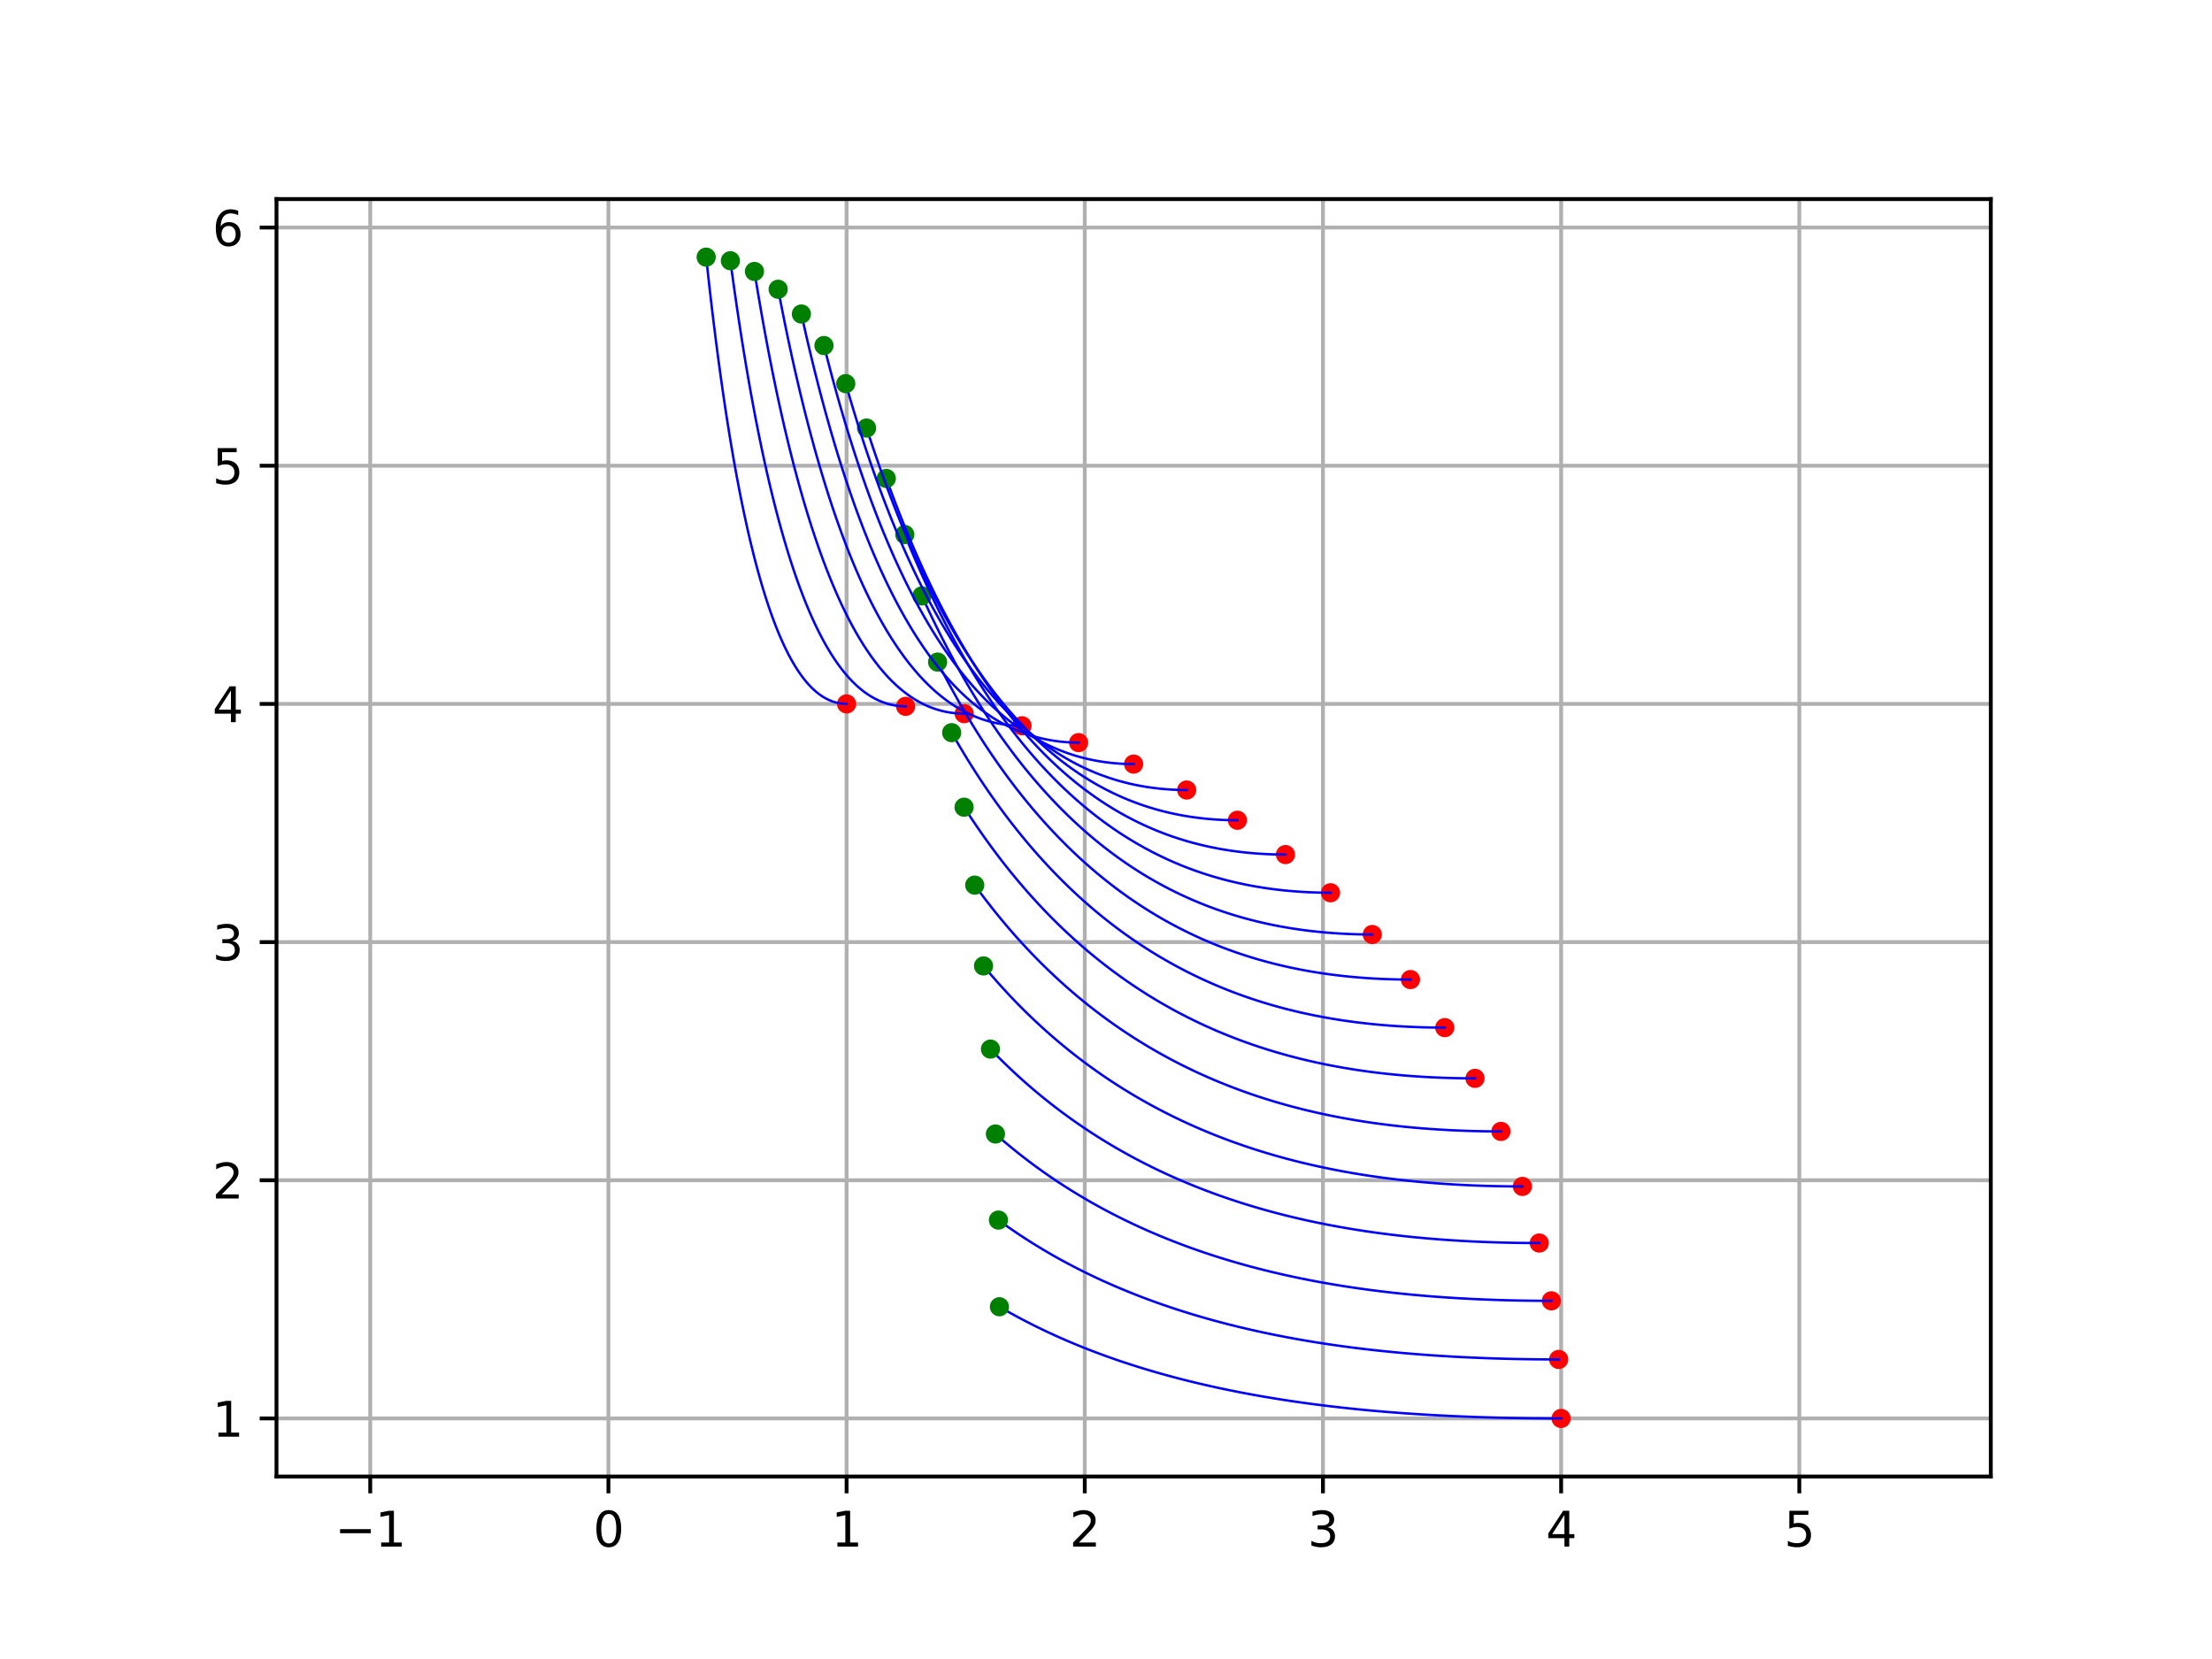 <?xml version="1.0" encoding="utf-8" standalone="no"?>
<!DOCTYPE svg PUBLIC "-//W3C//DTD SVG 1.1//EN"
  "http://www.w3.org/Graphics/SVG/1.1/DTD/svg11.dtd">
<svg xmlns:xlink="http://www.w3.org/1999/xlink" width="460.8pt" height="345.6pt" viewBox="0 0 460.8 345.6" xmlns="http://www.w3.org/2000/svg" version="1.1">
 <defs>
  <style type="text/css">*{stroke-linejoin: round; stroke-linecap: butt}</style>
 </defs>
 <g id="figure_1">
  <g id="patch_1">
   <path d="M 0 345.6 
L 460.8 345.6 
L 460.8 0 
L 0 0 
z
" style="fill: #ffffff"/>
  </g>
  <g id="axes_1">
   <g id="patch_2">
    <path d="M 57.6 307.584 
L 414.72 307.584 
L 414.72 41.472 
L 57.6 41.472 
z
" style="fill: #ffffff"/>
   </g>
   <g id="matplotlib.axis_1">
    <g id="xtick_1">
     <g id="line2d_1">
      <path d="M 77.127 307.584 
L 77.127 41.472 
" clip-path="url(#p0fc7783113)" style="fill: none; stroke: #b0b0b0; stroke-width: 0.8; stroke-linecap: square"/>
     </g>
     <g id="line2d_2">
      <defs>
       <path id="m115215b16d" d="M 0 0 
L 0 3.5 
" style="stroke: #000000; stroke-width: 0.8"/>
      </defs>
      <g>
       <use xlink:href="#m115215b16d" x="77.127" y="307.584" style="stroke: #000000; stroke-width: 0.8"/>
      </g>
     </g>
     <g id="text_1">
      <!-- −1 -->
      <g transform="translate(69.756 322.182) scale(0.1 -0.1)">
       <defs>
        <path id="DejaVuSans-2212" d="M 678 2272 
L 4684 2272 
L 4684 1741 
L 678 1741 
L 678 2272 
z
" transform="scale(0.016)"/>
        <path id="DejaVuSans-31" d="M 794 531 
L 1825 531 
L 1825 4091 
L 703 3866 
L 703 4441 
L 1819 4666 
L 2450 4666 
L 2450 531 
L 3481 531 
L 3481 0 
L 794 0 
L 794 531 
z
" transform="scale(0.016)"/>
       </defs>
       <use xlink:href="#DejaVuSans-2212"/>
       <use xlink:href="#DejaVuSans-31" x="83.789"/>
      </g>
     </g>
    </g>
    <g id="xtick_2">
     <g id="line2d_3">
      <path d="M 126.744 307.584 
L 126.744 41.472 
" clip-path="url(#p0fc7783113)" style="fill: none; stroke: #b0b0b0; stroke-width: 0.8; stroke-linecap: square"/>
     </g>
     <g id="line2d_4">
      <g>
       <use xlink:href="#m115215b16d" x="126.744" y="307.584" style="stroke: #000000; stroke-width: 0.8"/>
      </g>
     </g>
     <g id="text_2">
      <!-- 0 -->
      <g transform="translate(123.563 322.182) scale(0.1 -0.1)">
       <defs>
        <path id="DejaVuSans-30" d="M 2034 4250 
Q 1547 4250 1301 3770 
Q 1056 3291 1056 2328 
Q 1056 1369 1301 889 
Q 1547 409 2034 409 
Q 2525 409 2770 889 
Q 3016 1369 3016 2328 
Q 3016 3291 2770 3770 
Q 2525 4250 2034 4250 
z
M 2034 4750 
Q 2819 4750 3233 4129 
Q 3647 3509 3647 2328 
Q 3647 1150 3233 529 
Q 2819 -91 2034 -91 
Q 1250 -91 836 529 
Q 422 1150 422 2328 
Q 422 3509 836 4129 
Q 1250 4750 2034 4750 
z
" transform="scale(0.016)"/>
       </defs>
       <use xlink:href="#DejaVuSans-30"/>
      </g>
     </g>
    </g>
    <g id="xtick_3">
     <g id="line2d_5">
      <path d="M 176.361 307.584 
L 176.361 41.472 
" clip-path="url(#p0fc7783113)" style="fill: none; stroke: #b0b0b0; stroke-width: 0.8; stroke-linecap: square"/>
     </g>
     <g id="line2d_6">
      <g>
       <use xlink:href="#m115215b16d" x="176.361" y="307.584" style="stroke: #000000; stroke-width: 0.8"/>
      </g>
     </g>
     <g id="text_3">
      <!-- 1 -->
      <g transform="translate(173.18 322.182) scale(0.1 -0.1)">
       <use xlink:href="#DejaVuSans-31"/>
      </g>
     </g>
    </g>
    <g id="xtick_4">
     <g id="line2d_7">
      <path d="M 225.978 307.584 
L 225.978 41.472 
" clip-path="url(#p0fc7783113)" style="fill: none; stroke: #b0b0b0; stroke-width: 0.8; stroke-linecap: square"/>
     </g>
     <g id="line2d_8">
      <g>
       <use xlink:href="#m115215b16d" x="225.978" y="307.584" style="stroke: #000000; stroke-width: 0.8"/>
      </g>
     </g>
     <g id="text_4">
      <!-- 2 -->
      <g transform="translate(222.797 322.182) scale(0.1 -0.1)">
       <defs>
        <path id="DejaVuSans-32" d="M 1228 531 
L 3431 531 
L 3431 0 
L 469 0 
L 469 531 
Q 828 903 1448 1529 
Q 2069 2156 2228 2338 
Q 2531 2678 2651 2914 
Q 2772 3150 2772 3378 
Q 2772 3750 2511 3984 
Q 2250 4219 1831 4219 
Q 1534 4219 1204 4116 
Q 875 4013 500 3803 
L 500 4441 
Q 881 4594 1212 4672 
Q 1544 4750 1819 4750 
Q 2544 4750 2975 4387 
Q 3406 4025 3406 3419 
Q 3406 3131 3298 2873 
Q 3191 2616 2906 2266 
Q 2828 2175 2409 1742 
Q 1991 1309 1228 531 
z
" transform="scale(0.016)"/>
       </defs>
       <use xlink:href="#DejaVuSans-32"/>
      </g>
     </g>
    </g>
    <g id="xtick_5">
     <g id="line2d_9">
      <path d="M 275.595 307.584 
L 275.595 41.472 
" clip-path="url(#p0fc7783113)" style="fill: none; stroke: #b0b0b0; stroke-width: 0.8; stroke-linecap: square"/>
     </g>
     <g id="line2d_10">
      <g>
       <use xlink:href="#m115215b16d" x="275.595" y="307.584" style="stroke: #000000; stroke-width: 0.8"/>
      </g>
     </g>
     <g id="text_5">
      <!-- 3 -->
      <g transform="translate(272.414 322.182) scale(0.1 -0.1)">
       <defs>
        <path id="DejaVuSans-33" d="M 2597 2516 
Q 3050 2419 3304 2112 
Q 3559 1806 3559 1356 
Q 3559 666 3084 287 
Q 2609 -91 1734 -91 
Q 1441 -91 1130 -33 
Q 819 25 488 141 
L 488 750 
Q 750 597 1062 519 
Q 1375 441 1716 441 
Q 2309 441 2620 675 
Q 2931 909 2931 1356 
Q 2931 1769 2642 2001 
Q 2353 2234 1838 2234 
L 1294 2234 
L 1294 2753 
L 1863 2753 
Q 2328 2753 2575 2939 
Q 2822 3125 2822 3475 
Q 2822 3834 2567 4026 
Q 2313 4219 1838 4219 
Q 1578 4219 1281 4162 
Q 984 4106 628 3988 
L 628 4550 
Q 988 4650 1302 4700 
Q 1616 4750 1894 4750 
Q 2613 4750 3031 4423 
Q 3450 4097 3450 3541 
Q 3450 3153 3228 2886 
Q 3006 2619 2597 2516 
z
" transform="scale(0.016)"/>
       </defs>
       <use xlink:href="#DejaVuSans-33"/>
      </g>
     </g>
    </g>
    <g id="xtick_6">
     <g id="line2d_11">
      <path d="M 325.212 307.584 
L 325.212 41.472 
" clip-path="url(#p0fc7783113)" style="fill: none; stroke: #b0b0b0; stroke-width: 0.8; stroke-linecap: square"/>
     </g>
     <g id="line2d_12">
      <g>
       <use xlink:href="#m115215b16d" x="325.212" y="307.584" style="stroke: #000000; stroke-width: 0.8"/>
      </g>
     </g>
     <g id="text_6">
      <!-- 4 -->
      <g transform="translate(322.031 322.182) scale(0.1 -0.1)">
       <defs>
        <path id="DejaVuSans-34" d="M 2419 4116 
L 825 1625 
L 2419 1625 
L 2419 4116 
z
M 2253 4666 
L 3047 4666 
L 3047 1625 
L 3713 1625 
L 3713 1100 
L 3047 1100 
L 3047 0 
L 2419 0 
L 2419 1100 
L 313 1100 
L 313 1709 
L 2253 4666 
z
" transform="scale(0.016)"/>
       </defs>
       <use xlink:href="#DejaVuSans-34"/>
      </g>
     </g>
    </g>
    <g id="xtick_7">
     <g id="line2d_13">
      <path d="M 374.829 307.584 
L 374.829 41.472 
" clip-path="url(#p0fc7783113)" style="fill: none; stroke: #b0b0b0; stroke-width: 0.8; stroke-linecap: square"/>
     </g>
     <g id="line2d_14">
      <g>
       <use xlink:href="#m115215b16d" x="374.829" y="307.584" style="stroke: #000000; stroke-width: 0.8"/>
      </g>
     </g>
     <g id="text_7">
      <!-- 5 -->
      <g transform="translate(371.648 322.182) scale(0.1 -0.1)">
       <defs>
        <path id="DejaVuSans-35" d="M 691 4666 
L 3169 4666 
L 3169 4134 
L 1269 4134 
L 1269 2991 
Q 1406 3038 1543 3061 
Q 1681 3084 1819 3084 
Q 2600 3084 3056 2656 
Q 3513 2228 3513 1497 
Q 3513 744 3044 326 
Q 2575 -91 1722 -91 
Q 1428 -91 1123 -41 
Q 819 9 494 109 
L 494 744 
Q 775 591 1075 516 
Q 1375 441 1709 441 
Q 2250 441 2565 725 
Q 2881 1009 2881 1497 
Q 2881 1984 2565 2268 
Q 2250 2553 1709 2553 
Q 1456 2553 1204 2497 
Q 953 2441 691 2322 
L 691 4666 
z
" transform="scale(0.016)"/>
       </defs>
       <use xlink:href="#DejaVuSans-35"/>
      </g>
     </g>
    </g>
   </g>
   <g id="matplotlib.axis_2">
    <g id="ytick_1">
     <g id="line2d_15">
      <path d="M 57.6 295.488 
L 414.72 295.488 
" clip-path="url(#p0fc7783113)" style="fill: none; stroke: #b0b0b0; stroke-width: 0.8; stroke-linecap: square"/>
     </g>
     <g id="line2d_16">
      <defs>
       <path id="m5a52a94279" d="M 0 0 
L -3.5 0 
" style="stroke: #000000; stroke-width: 0.8"/>
      </defs>
      <g>
       <use xlink:href="#m5a52a94279" x="57.6" y="295.488" style="stroke: #000000; stroke-width: 0.8"/>
      </g>
     </g>
     <g id="text_8">
      <!-- 1 -->
      <g transform="translate(44.237 299.287) scale(0.1 -0.1)">
       <use xlink:href="#DejaVuSans-31"/>
      </g>
     </g>
    </g>
    <g id="ytick_2">
     <g id="line2d_17">
      <path d="M 57.6 245.871 
L 414.72 245.871 
" clip-path="url(#p0fc7783113)" style="fill: none; stroke: #b0b0b0; stroke-width: 0.8; stroke-linecap: square"/>
     </g>
     <g id="line2d_18">
      <g>
       <use xlink:href="#m5a52a94279" x="57.6" y="245.871" style="stroke: #000000; stroke-width: 0.8"/>
      </g>
     </g>
     <g id="text_9">
      <!-- 2 -->
      <g transform="translate(44.237 249.67) scale(0.1 -0.1)">
       <use xlink:href="#DejaVuSans-32"/>
      </g>
     </g>
    </g>
    <g id="ytick_3">
     <g id="line2d_19">
      <path d="M 57.6 196.254 
L 414.72 196.254 
" clip-path="url(#p0fc7783113)" style="fill: none; stroke: #b0b0b0; stroke-width: 0.8; stroke-linecap: square"/>
     </g>
     <g id="line2d_20">
      <g>
       <use xlink:href="#m5a52a94279" x="57.6" y="196.254" style="stroke: #000000; stroke-width: 0.8"/>
      </g>
     </g>
     <g id="text_10">
      <!-- 3 -->
      <g transform="translate(44.237 200.053) scale(0.1 -0.1)">
       <use xlink:href="#DejaVuSans-33"/>
      </g>
     </g>
    </g>
    <g id="ytick_4">
     <g id="line2d_21">
      <path d="M 57.6 146.637 
L 414.72 146.637 
" clip-path="url(#p0fc7783113)" style="fill: none; stroke: #b0b0b0; stroke-width: 0.8; stroke-linecap: square"/>
     </g>
     <g id="line2d_22">
      <g>
       <use xlink:href="#m5a52a94279" x="57.6" y="146.637" style="stroke: #000000; stroke-width: 0.8"/>
      </g>
     </g>
     <g id="text_11">
      <!-- 4 -->
      <g transform="translate(44.237 150.436) scale(0.1 -0.1)">
       <use xlink:href="#DejaVuSans-34"/>
      </g>
     </g>
    </g>
    <g id="ytick_5">
     <g id="line2d_23">
      <path d="M 57.6 97.02 
L 414.72 97.02 
" clip-path="url(#p0fc7783113)" style="fill: none; stroke: #b0b0b0; stroke-width: 0.8; stroke-linecap: square"/>
     </g>
     <g id="line2d_24">
      <g>
       <use xlink:href="#m5a52a94279" x="57.6" y="97.02" style="stroke: #000000; stroke-width: 0.8"/>
      </g>
     </g>
     <g id="text_12">
      <!-- 5 -->
      <g transform="translate(44.237 100.819) scale(0.1 -0.1)">
       <use xlink:href="#DejaVuSans-35"/>
      </g>
     </g>
    </g>
    <g id="ytick_6">
     <g id="line2d_25">
      <path d="M 57.6 47.403 
L 414.72 47.403 
" clip-path="url(#p0fc7783113)" style="fill: none; stroke: #b0b0b0; stroke-width: 0.8; stroke-linecap: square"/>
     </g>
     <g id="line2d_26">
      <g>
       <use xlink:href="#m5a52a94279" x="57.6" y="47.403" style="stroke: #000000; stroke-width: 0.8"/>
      </g>
     </g>
     <g id="text_13">
      <!-- 6 -->
      <g transform="translate(44.237 51.202) scale(0.1 -0.1)">
       <defs>
        <path id="DejaVuSans-36" d="M 2113 2584 
Q 1688 2584 1439 2293 
Q 1191 2003 1191 1497 
Q 1191 994 1439 701 
Q 1688 409 2113 409 
Q 2538 409 2786 701 
Q 3034 994 3034 1497 
Q 3034 2003 2786 2293 
Q 2538 2584 2113 2584 
z
M 3366 4563 
L 3366 3988 
Q 3128 4100 2886 4159 
Q 2644 4219 2406 4219 
Q 1781 4219 1451 3797 
Q 1122 3375 1075 2522 
Q 1259 2794 1537 2939 
Q 1816 3084 2150 3084 
Q 2853 3084 3261 2657 
Q 3669 2231 3669 1497 
Q 3669 778 3244 343 
Q 2819 -91 2113 -91 
Q 1303 -91 875 529 
Q 447 1150 447 2328 
Q 447 3434 972 4092 
Q 1497 4750 2381 4750 
Q 2619 4750 2861 4703 
Q 3103 4656 3366 4563 
z
" transform="scale(0.016)"/>
       </defs>
       <use xlink:href="#DejaVuSans-36"/>
      </g>
     </g>
    </g>
   </g>
   <g id="line2d_27">
    <defs>
     <path id="m451b2fb11c" d="M 0 1.5 
C 0.398 1.5 0.779 1.342 1.061 1.061 
C 1.342 0.779 1.5 0.398 1.5 0 
C 1.5 -0.398 1.342 -0.779 1.061 -1.061 
C 0.779 -1.342 0.398 -1.5 0 -1.5 
C -0.398 -1.5 -0.779 -1.342 -1.061 -1.061 
C -1.342 -0.779 -1.5 -0.398 -1.5 0 
C -1.5 0.398 -1.342 0.779 -1.061 1.061 
C -0.779 1.342 -0.398 1.5 0 1.5 
z
" style="stroke: #ff0000"/>
    </defs>
    <g clip-path="url(#p0fc7783113)">
     <use xlink:href="#m451b2fb11c" x="325.212" y="295.488" style="fill: #ff0000; stroke: #ff0000"/>
    </g>
   </g>
   <g id="line2d_28">
    <g clip-path="url(#p0fc7783113)">
     <use xlink:href="#m451b2fb11c" x="324.704" y="283.196" style="fill: #ff0000; stroke: #ff0000"/>
    </g>
   </g>
   <g id="line2d_29">
    <g clip-path="url(#p0fc7783113)">
     <use xlink:href="#m451b2fb11c" x="323.182" y="270.988" style="fill: #ff0000; stroke: #ff0000"/>
    </g>
   </g>
   <g id="line2d_30">
    <g clip-path="url(#p0fc7783113)">
     <use xlink:href="#m451b2fb11c" x="320.657" y="258.947" style="fill: #ff0000; stroke: #ff0000"/>
    </g>
   </g>
   <g id="line2d_31">
    <g clip-path="url(#p0fc7783113)">
     <use xlink:href="#m451b2fb11c" x="317.147" y="247.156" style="fill: #ff0000; stroke: #ff0000"/>
    </g>
   </g>
   <g id="line2d_32">
    <g clip-path="url(#p0fc7783113)">
     <use xlink:href="#m451b2fb11c" x="312.675" y="235.695" style="fill: #ff0000; stroke: #ff0000"/>
    </g>
   </g>
   <g id="line2d_33">
    <g clip-path="url(#p0fc7783113)">
     <use xlink:href="#m451b2fb11c" x="307.271" y="224.643" style="fill: #ff0000; stroke: #ff0000"/>
    </g>
   </g>
   <g id="line2d_34">
    <g clip-path="url(#p0fc7783113)">
     <use xlink:href="#m451b2fb11c" x="300.974" y="214.074" style="fill: #ff0000; stroke: #ff0000"/>
    </g>
   </g>
   <g id="line2d_35">
    <g clip-path="url(#p0fc7783113)">
     <use xlink:href="#m451b2fb11c" x="293.825" y="204.062" style="fill: #ff0000; stroke: #ff0000"/>
    </g>
   </g>
   <g id="line2d_36">
    <g clip-path="url(#p0fc7783113)">
     <use xlink:href="#m451b2fb11c" x="285.874" y="194.674" style="fill: #ff0000; stroke: #ff0000"/>
    </g>
   </g>
   <g id="line2d_37">
    <g clip-path="url(#p0fc7783113)">
     <use xlink:href="#m451b2fb11c" x="277.175" y="185.975" style="fill: #ff0000; stroke: #ff0000"/>
    </g>
   </g>
   <g id="line2d_38">
    <g clip-path="url(#p0fc7783113)">
     <use xlink:href="#m451b2fb11c" x="267.787" y="178.024" style="fill: #ff0000; stroke: #ff0000"/>
    </g>
   </g>
   <g id="line2d_39">
    <g clip-path="url(#p0fc7783113)">
     <use xlink:href="#m451b2fb11c" x="257.775" y="170.875" style="fill: #ff0000; stroke: #ff0000"/>
    </g>
   </g>
   <g id="line2d_40">
    <g clip-path="url(#p0fc7783113)">
     <use xlink:href="#m451b2fb11c" x="247.206" y="164.578" style="fill: #ff0000; stroke: #ff0000"/>
    </g>
   </g>
   <g id="line2d_41">
    <g clip-path="url(#p0fc7783113)">
     <use xlink:href="#m451b2fb11c" x="236.154" y="159.174" style="fill: #ff0000; stroke: #ff0000"/>
    </g>
   </g>
   <g id="line2d_42">
    <g clip-path="url(#p0fc7783113)">
     <use xlink:href="#m451b2fb11c" x="224.693" y="154.702" style="fill: #ff0000; stroke: #ff0000"/>
    </g>
   </g>
   <g id="line2d_43">
    <g clip-path="url(#p0fc7783113)">
     <use xlink:href="#m451b2fb11c" x="212.902" y="151.192" style="fill: #ff0000; stroke: #ff0000"/>
    </g>
   </g>
   <g id="line2d_44">
    <g clip-path="url(#p0fc7783113)">
     <use xlink:href="#m451b2fb11c" x="200.861" y="148.667" style="fill: #ff0000; stroke: #ff0000"/>
    </g>
   </g>
   <g id="line2d_45">
    <g clip-path="url(#p0fc7783113)">
     <use xlink:href="#m451b2fb11c" x="188.653" y="147.145" style="fill: #ff0000; stroke: #ff0000"/>
    </g>
   </g>
   <g id="line2d_46">
    <g clip-path="url(#p0fc7783113)">
     <use xlink:href="#m451b2fb11c" x="176.361" y="146.637" style="fill: #ff0000; stroke: #ff0000"/>
    </g>
   </g>
   <g id="line2d_47">
    <path d="M 325.212 295.488 
L 323.733 295.486 
L 322.266 295.479 
L 320.808 295.469 
L 319.362 295.456 
L 317.925 295.438 
L 316.498 295.417 
L 315.082 295.392 
L 313.674 295.364 
L 312.277 295.331 
L 310.888 295.295 
L 309.508 295.255 
L 308.138 295.212 
L 306.775 295.164 
L 305.422 295.113 
L 304.076 295.058 
L 302.739 294.999 
L 301.41 294.936 
L 300.088 294.87 
L 298.774 294.799 
L 297.468 294.725 
L 296.169 294.647 
L 294.877 294.565 
L 293.593 294.479 
L 292.315 294.389 
L 291.044 294.295 
L 289.78 294.197 
L 288.522 294.095 
L 287.27 293.989 
L 286.025 293.879 
L 284.786 293.765 
L 283.554 293.646 
L 282.327 293.524 
L 281.106 293.397 
L 279.89 293.266 
L 278.681 293.131 
L 277.476 292.992 
L 276.278 292.848 
L 275.084 292.7 
L 273.896 292.548 
L 272.713 292.391 
L 271.535 292.23 
L 270.362 292.064 
L 269.194 291.894 
L 268.03 291.719 
L 266.872 291.54 
L 265.718 291.356 
L 264.569 291.167 
L 263.424 290.974 
L 262.283 290.775 
L 261.147 290.572 
L 260.016 290.364 
L 258.888 290.152 
L 257.765 289.934 
L 256.646 289.711 
L 255.531 289.483 
L 254.421 289.25 
L 253.314 289.012 
L 252.211 288.768 
L 251.112 288.519 
L 250.017 288.265 
L 248.925 288.005 
L 247.838 287.74 
L 246.754 287.469 
L 245.674 287.193 
L 244.598 286.911 
L 243.525 286.623 
L 242.456 286.329 
L 241.391 286.03 
L 240.329 285.724 
L 239.271 285.413 
L 238.216 285.095 
L 237.165 284.771 
L 236.117 284.44 
L 235.073 284.103 
L 234.032 283.76 
L 232.995 283.41 
L 231.962 283.054 
L 230.931 282.69 
L 229.904 282.32 
L 228.881 281.943 
L 227.861 281.559 
L 226.845 281.168 
L 225.832 280.769 
L 224.822 280.363 
L 223.816 279.95 
L 222.814 279.529 
L 221.814 279.1 
L 220.819 278.663 
L 219.827 278.219 
L 218.838 277.766 
L 217.853 277.306 
L 216.871 276.837 
L 215.893 276.36 
L 214.919 275.874 
L 213.948 275.379 
L 212.981 274.875 
L 212.017 274.363 
L 211.058 273.842 
L 210.101 273.311 
L 209.149 272.771 
L 208.2 272.221 
" clip-path="url(#p0fc7783113)" style="fill: none; stroke: #0000ff; stroke-width: 0.5; stroke-linecap: square"/>
   </g>
   <g id="line2d_48">
    <defs>
     <path id="mb4450daef3" d="M 0 1.5 
C 0.398 1.5 0.779 1.342 1.061 1.061 
C 1.342 0.779 1.5 0.398 1.5 0 
C 1.5 -0.398 1.342 -0.779 1.061 -1.061 
C 0.779 -1.342 0.398 -1.5 0 -1.5 
C -0.398 -1.5 -0.779 -1.342 -1.061 -1.061 
C -1.342 -0.779 -1.5 -0.398 -1.5 0 
C -1.5 0.398 -1.342 0.779 -1.061 1.061 
C -0.779 1.342 -0.398 1.5 0 1.5 
z
" style="stroke: #008000"/>
    </defs>
    <g clip-path="url(#p0fc7783113)">
     <use xlink:href="#mb4450daef3" x="208.2" y="272.221" style="fill: #008000; stroke: #008000"/>
    </g>
   </g>
   <g id="line2d_49">
    <path d="M 324.704 283.196 
L 323.229 283.193 
L 321.765 283.185 
L 320.311 283.173 
L 318.868 283.156 
L 317.435 283.134 
L 316.012 283.108 
L 314.599 283.077 
L 313.196 283.041 
L 311.801 283.001 
L 310.416 282.956 
L 309.04 282.906 
L 307.673 282.851 
L 306.314 282.792 
L 304.964 282.728 
L 303.622 282.66 
L 302.288 282.586 
L 300.962 282.508 
L 299.644 282.425 
L 298.334 282.337 
L 297.031 282.244 
L 295.735 282.147 
L 294.447 282.044 
L 293.165 281.937 
L 291.891 281.825 
L 290.623 281.707 
L 289.362 281.585 
L 288.107 281.458 
L 286.859 281.325 
L 285.617 281.188 
L 284.382 281.046 
L 283.152 280.898 
L 281.928 280.745 
L 280.71 280.587 
L 279.498 280.424 
L 278.291 280.255 
L 277.09 280.081 
L 275.895 279.902 
L 274.704 279.717 
L 273.519 279.527 
L 272.339 279.332 
L 271.164 279.131 
L 269.994 278.924 
L 268.829 278.711 
L 267.668 278.493 
L 266.513 278.27 
L 265.362 278.04 
L 264.216 277.805 
L 263.074 277.563 
L 261.936 277.316 
L 260.803 277.063 
L 259.674 276.803 
L 258.55 276.538 
L 257.43 276.266 
L 256.314 275.988 
L 255.201 275.703 
L 254.093 275.412 
L 252.989 275.115 
L 251.889 274.811 
L 250.793 274.501 
L 249.701 274.184 
L 248.612 273.86 
L 247.528 273.529 
L 246.447 273.191 
L 245.37 272.846 
L 244.296 272.494 
L 243.226 272.135 
L 242.16 271.769 
L 241.097 271.395 
L 240.038 271.013 
L 238.983 270.624 
L 237.931 270.228 
L 236.882 269.823 
L 235.837 269.411 
L 234.796 268.991 
L 233.758 268.563 
L 232.723 268.126 
L 231.692 267.681 
L 230.664 267.228 
L 229.64 266.766 
L 228.619 266.295 
L 227.602 265.816 
L 226.588 265.328 
L 225.578 264.83 
L 224.571 264.324 
L 223.567 263.808 
L 222.567 263.283 
L 221.571 262.748 
L 220.578 262.203 
L 219.588 261.649 
L 218.602 261.084 
L 217.62 260.509 
L 216.64 259.924 
L 215.665 259.329 
L 214.693 258.722 
L 213.725 258.105 
L 212.76 257.477 
L 211.799 256.838 
L 210.842 256.187 
L 209.888 255.525 
L 208.938 254.851 
L 207.992 254.165 
" clip-path="url(#p0fc7783113)" style="fill: none; stroke: #0000ff; stroke-width: 0.5; stroke-linecap: square"/>
   </g>
   <g id="line2d_50">
    <g clip-path="url(#p0fc7783113)">
     <use xlink:href="#mb4450daef3" x="207.992" y="254.165" style="fill: #008000; stroke: #008000"/>
    </g>
   </g>
   <g id="line2d_51">
    <path d="M 323.182 270.988 
L 321.718 270.984 
L 320.266 270.975 
L 318.823 270.96 
L 317.391 270.94 
L 315.969 270.914 
L 314.557 270.882 
L 313.155 270.845 
L 311.762 270.802 
L 310.379 270.754 
L 309.004 270.7 
L 307.639 270.641 
L 306.282 270.575 
L 304.934 270.504 
L 303.594 270.428 
L 302.262 270.346 
L 300.939 270.258 
L 299.623 270.164 
L 298.315 270.065 
L 297.015 269.959 
L 295.722 269.848 
L 294.436 269.732 
L 293.157 269.609 
L 291.886 269.48 
L 290.621 269.346 
L 289.363 269.206 
L 288.112 269.059 
L 286.867 268.907 
L 285.628 268.749 
L 284.396 268.584 
L 283.17 268.413 
L 281.95 268.237 
L 280.735 268.054 
L 279.527 267.865 
L 278.324 267.669 
L 277.126 267.467 
L 275.934 267.259 
L 274.748 267.045 
L 273.567 266.823 
L 272.391 266.596 
L 271.22 266.362 
L 270.054 266.121 
L 268.893 265.873 
L 267.737 265.619 
L 266.585 265.358 
L 265.438 265.09 
L 264.296 264.815 
L 263.159 264.533 
L 262.026 264.244 
L 260.897 263.948 
L 259.773 263.645 
L 258.653 263.334 
L 257.537 263.016 
L 256.425 262.691 
L 255.317 262.358 
L 254.214 262.018 
L 253.115 261.67 
L 252.019 261.314 
L 250.927 260.95 
L 249.84 260.578 
L 248.756 260.198 
L 247.676 259.81 
L 246.599 259.414 
L 245.527 259.01 
L 244.458 258.597 
L 243.392 258.176 
L 242.331 257.746 
L 241.273 257.307 
L 240.218 256.859 
L 239.167 256.403 
L 238.12 255.937 
L 237.076 255.463 
L 236.035 254.978 
L 234.998 254.485 
L 233.965 253.982 
L 232.935 253.469 
L 231.908 252.946 
L 230.885 252.414 
L 229.866 251.871 
L 228.849 251.318 
L 227.836 250.755 
L 226.827 250.181 
L 225.821 249.596 
L 224.818 249.001 
L 223.819 248.394 
L 222.823 247.777 
L 221.831 247.148 
L 220.842 246.508 
L 219.856 245.856 
L 218.874 245.192 
L 217.896 244.516 
L 216.921 243.828 
L 215.949 243.127 
L 214.981 242.414 
L 214.017 241.688 
L 213.056 240.949 
L 212.099 240.197 
L 211.145 239.432 
L 210.195 238.653 
L 209.249 237.86 
L 208.306 237.053 
L 207.367 236.232 
" clip-path="url(#p0fc7783113)" style="fill: none; stroke: #0000ff; stroke-width: 0.5; stroke-linecap: square"/>
   </g>
   <g id="line2d_52">
    <g clip-path="url(#p0fc7783113)">
     <use xlink:href="#mb4450daef3" x="207.367" y="236.232" style="fill: #008000; stroke: #008000"/>
    </g>
   </g>
   <g id="line2d_53">
    <path d="M 320.657 258.947 
L 319.212 258.943 
L 317.778 258.932 
L 316.355 258.915 
L 314.941 258.891 
L 313.538 258.861 
L 312.144 258.824 
L 310.759 258.781 
L 309.384 258.732 
L 308.019 258.675 
L 306.662 258.613 
L 305.314 258.543 
L 303.975 258.468 
L 302.644 258.385 
L 301.321 258.296 
L 300.007 258.201 
L 298.7 258.098 
L 297.401 257.99 
L 296.11 257.874 
L 294.826 257.752 
L 293.55 257.623 
L 292.281 257.487 
L 291.019 257.344 
L 289.763 257.195 
L 288.515 257.039 
L 287.273 256.875 
L 286.038 256.705 
L 284.809 256.528 
L 283.586 256.344 
L 282.37 256.153 
L 281.159 255.955 
L 279.955 255.749 
L 278.756 255.536 
L 277.563 255.316 
L 276.376 255.089 
L 275.194 254.855 
L 274.017 254.613 
L 272.846 254.363 
L 271.68 254.106 
L 270.519 253.842 
L 269.363 253.569 
L 268.212 253.29 
L 267.066 253.002 
L 265.925 252.706 
L 264.788 252.403 
L 263.656 252.091 
L 262.528 251.772 
L 261.406 251.444 
L 260.287 251.108 
L 259.173 250.764 
L 258.063 250.411 
L 256.957 250.05 
L 255.856 249.681 
L 254.758 249.303 
L 253.665 248.916 
L 252.576 248.52 
L 251.49 248.115 
L 250.409 247.701 
L 249.331 247.278 
L 248.258 246.846 
L 247.188 246.405 
L 246.121 245.954 
L 245.059 245.494 
L 244 245.023 
L 242.945 244.544 
L 241.893 244.054 
L 240.845 243.554 
L 239.801 243.044 
L 238.76 242.524 
L 237.722 241.993 
L 236.688 241.452 
L 235.658 240.9 
L 234.631 240.337 
L 233.607 239.763 
L 232.587 239.178 
L 231.57 238.582 
L 230.557 237.975 
L 229.547 237.356 
L 228.54 236.725 
L 227.537 236.082 
L 226.537 235.427 
L 225.541 234.76 
L 224.547 234.08 
L 223.558 233.388 
L 222.571 232.683 
L 221.588 231.966 
L 220.609 231.234 
L 219.633 230.49 
L 218.66 229.732 
L 217.69 228.96 
L 216.724 228.175 
L 215.762 227.375 
L 214.803 226.56 
L 213.847 225.731 
L 212.895 224.888 
L 211.947 224.029 
L 211.002 223.155 
L 210.06 222.265 
L 209.123 221.359 
L 208.188 220.437 
L 207.258 219.499 
L 206.331 218.545 
" clip-path="url(#p0fc7783113)" style="fill: none; stroke: #0000ff; stroke-width: 0.5; stroke-linecap: square"/>
   </g>
   <g id="line2d_54">
    <g clip-path="url(#p0fc7783113)">
     <use xlink:href="#mb4450daef3" x="206.331" y="218.545" style="fill: #008000; stroke: #008000"/>
    </g>
   </g>
   <g id="line2d_55">
    <path d="M 317.147 247.156 
L 315.728 247.151 
L 314.32 247.139 
L 312.922 247.119 
L 311.534 247.092 
L 310.156 247.058 
L 308.787 247.016 
L 307.428 246.967 
L 306.078 246.911 
L 304.737 246.847 
L 303.405 246.776 
L 302.081 246.697 
L 300.766 246.611 
L 299.459 246.517 
L 298.161 246.416 
L 296.87 246.307 
L 295.587 246.191 
L 294.312 246.067 
L 293.044 245.936 
L 291.784 245.797 
L 290.53 245.65 
L 289.284 245.496 
L 288.045 245.334 
L 286.812 245.164 
L 285.586 244.986 
L 284.367 244.801 
L 283.154 244.607 
L 281.948 244.406 
L 280.747 244.197 
L 279.553 243.979 
L 278.364 243.754 
L 277.181 243.52 
L 276.004 243.279 
L 274.833 243.029 
L 273.667 242.77 
L 272.506 242.504 
L 271.351 242.228 
L 270.201 241.945 
L 269.056 241.653 
L 267.916 241.352 
L 266.781 241.042 
L 265.651 240.724 
L 264.526 240.397 
L 263.405 240.061 
L 262.289 239.716 
L 261.177 239.362 
L 260.07 238.999 
L 258.968 238.626 
L 257.869 238.244 
L 256.775 237.853 
L 255.686 237.452 
L 254.6 237.042 
L 253.518 236.622 
L 252.441 236.192 
L 251.367 235.752 
L 250.298 235.302 
L 249.232 234.842 
L 248.17 234.371 
L 247.112 233.89 
L 246.058 233.399 
L 245.007 232.897 
L 243.96 232.385 
L 242.917 231.861 
L 241.877 231.327 
L 240.841 230.781 
L 239.809 230.224 
L 238.78 229.656 
L 237.754 229.076 
L 236.732 228.485 
L 235.713 227.882 
L 234.698 227.266 
L 233.686 226.639 
L 232.678 225.999 
L 231.673 225.347 
L 230.671 224.682 
L 229.673 224.004 
L 228.677 223.313 
L 227.686 222.61 
L 226.697 221.892 
L 225.712 221.162 
L 224.731 220.417 
L 223.752 219.659 
L 222.777 218.886 
L 221.805 218.099 
L 220.837 217.298 
L 219.871 216.482 
L 218.91 215.651 
L 217.951 214.804 
L 216.996 213.943 
L 216.044 213.065 
L 215.096 212.172 
L 214.151 211.263 
L 213.209 210.337 
L 212.271 209.395 
L 211.336 208.435 
L 210.404 207.459 
L 209.477 206.465 
L 208.552 205.453 
L 207.631 204.424 
L 206.714 203.376 
L 205.8 202.31 
L 204.89 201.224 
" clip-path="url(#p0fc7783113)" style="fill: none; stroke: #0000ff; stroke-width: 0.5; stroke-linecap: square"/>
   </g>
   <g id="line2d_56">
    <g clip-path="url(#p0fc7783113)">
     <use xlink:href="#mb4450daef3" x="204.89" y="201.224" style="fill: #008000; stroke: #008000"/>
    </g>
   </g>
   <g id="line2d_57">
    <path d="M 312.675 235.695 
L 311.289 235.69 
L 309.914 235.676 
L 308.549 235.654 
L 307.194 235.624 
L 305.848 235.586 
L 304.512 235.539 
L 303.184 235.484 
L 301.866 235.421 
L 300.557 235.35 
L 299.256 235.27 
L 297.963 235.182 
L 296.679 235.086 
L 295.403 234.982 
L 294.135 234.869 
L 292.874 234.747 
L 291.621 234.617 
L 290.376 234.479 
L 289.138 234.332 
L 287.907 234.177 
L 286.683 234.013 
L 285.466 233.841 
L 284.256 233.66 
L 283.053 233.47 
L 281.856 233.272 
L 280.665 233.064 
L 279.481 232.848 
L 278.302 232.623 
L 277.13 232.39 
L 275.964 232.147 
L 274.803 231.895 
L 273.648 231.634 
L 272.498 231.364 
L 271.355 231.085 
L 270.216 230.796 
L 269.083 230.498 
L 267.955 230.191 
L 266.832 229.874 
L 265.713 229.548 
L 264.6 229.212 
L 263.492 228.866 
L 262.388 228.511 
L 261.29 228.145 
L 260.195 227.77 
L 259.105 227.385 
L 258.02 226.989 
L 256.939 226.583 
L 255.862 226.167 
L 254.79 225.741 
L 253.721 225.304 
L 252.657 224.856 
L 251.597 224.397 
L 250.541 223.928 
L 249.489 223.448 
L 248.44 222.956 
L 247.396 222.454 
L 246.355 221.94 
L 245.318 221.414 
L 244.285 220.877 
L 243.255 220.329 
L 242.23 219.768 
L 241.207 219.195 
L 240.188 218.611 
L 239.173 218.014 
L 238.161 217.404 
L 237.153 216.782 
L 236.148 216.148 
L 235.147 215.5 
L 234.149 214.839 
L 233.154 214.165 
L 232.162 213.478 
L 231.174 212.777 
L 230.19 212.062 
L 229.208 211.334 
L 228.23 210.591 
L 227.255 209.834 
L 226.283 209.063 
L 225.315 208.276 
L 224.35 207.475 
L 223.388 206.659 
L 222.429 205.827 
L 221.474 204.98 
L 220.521 204.117 
L 219.572 203.239 
L 218.627 202.343 
L 217.684 201.432 
L 216.745 200.503 
L 215.809 199.558 
L 214.876 198.596 
L 213.947 197.616 
L 213.02 196.618 
L 212.098 195.602 
L 211.178 194.568 
L 210.262 193.515 
L 209.349 192.444 
L 208.439 191.353 
L 207.533 190.243 
L 206.631 189.113 
L 205.731 187.963 
L 204.836 186.792 
L 203.943 185.601 
L 203.055 184.389 
" clip-path="url(#p0fc7783113)" style="fill: none; stroke: #0000ff; stroke-width: 0.5; stroke-linecap: square"/>
   </g>
   <g id="line2d_58">
    <g clip-path="url(#p0fc7783113)">
     <use xlink:href="#mb4450daef3" x="203.055" y="184.389" style="fill: #008000; stroke: #008000"/>
    </g>
   </g>
   <g id="line2d_59">
    <path d="M 307.271 224.643 
L 305.927 224.637 
L 304.591 224.622 
L 303.266 224.598 
L 301.95 224.564 
L 300.643 224.522 
L 299.346 224.471 
L 298.057 224.411 
L 296.777 224.341 
L 295.505 224.263 
L 294.242 224.175 
L 292.987 224.078 
L 291.741 223.972 
L 290.501 223.857 
L 289.27 223.733 
L 288.046 223.599 
L 286.83 223.456 
L 285.621 223.304 
L 284.419 223.142 
L 283.224 222.971 
L 282.035 222.791 
L 280.854 222.601 
L 279.679 222.402 
L 278.51 222.193 
L 277.348 221.974 
L 276.192 221.746 
L 275.042 221.508 
L 273.898 221.261 
L 272.76 221.003 
L 271.627 220.736 
L 270.5 220.458 
L 269.379 220.171 
L 268.263 219.874 
L 267.152 219.566 
L 266.047 219.249 
L 264.946 218.921 
L 263.851 218.582 
L 262.761 218.234 
L 261.675 217.874 
L 260.594 217.504 
L 259.518 217.124 
L 258.447 216.732 
L 257.38 216.33 
L 256.317 215.917 
L 255.259 215.493 
L 254.205 215.057 
L 253.155 214.61 
L 252.11 214.152 
L 251.069 213.683 
L 250.031 213.201 
L 248.998 212.708 
L 247.969 212.204 
L 246.943 211.687 
L 245.922 211.158 
L 244.904 210.617 
L 243.89 210.064 
L 242.879 209.498 
L 241.872 208.919 
L 240.869 208.328 
L 239.87 207.724 
L 238.873 207.107 
L 237.881 206.476 
L 236.892 205.832 
L 235.906 205.175 
L 234.924 204.504 
L 233.945 203.819 
L 232.969 203.12 
L 231.996 202.407 
L 231.027 201.68 
L 230.062 200.938 
L 229.099 200.181 
L 228.14 199.409 
L 227.183 198.623 
L 226.23 197.82 
L 225.281 197.003 
L 224.334 196.169 
L 223.391 195.32 
L 222.45 194.454 
L 221.513 193.572 
L 220.579 192.673 
L 219.648 191.758 
L 218.721 190.825 
L 217.796 189.875 
L 216.875 188.907 
L 215.956 187.922 
L 215.041 186.918 
L 214.129 185.896 
L 213.221 184.855 
L 212.315 183.795 
L 211.412 182.716 
L 210.513 181.618 
L 209.617 180.499 
L 208.724 179.361 
L 207.835 178.202 
L 206.948 177.022 
L 206.065 175.821 
L 205.186 174.599 
L 204.309 173.355 
L 203.436 172.089 
L 202.566 170.8 
L 201.7 169.488 
L 200.837 168.154 
" clip-path="url(#p0fc7783113)" style="fill: none; stroke: #0000ff; stroke-width: 0.5; stroke-linecap: square"/>
   </g>
   <g id="line2d_60">
    <g clip-path="url(#p0fc7783113)">
     <use xlink:href="#mb4450daef3" x="200.837" y="168.154" style="fill: #008000; stroke: #008000"/>
    </g>
   </g>
   <g id="line2d_61">
    <path d="M 300.974 214.074 
L 299.676 214.068 
L 298.387 214.051 
L 297.108 214.025 
L 295.838 213.989 
L 294.577 213.943 
L 293.325 213.887 
L 292.081 213.822 
L 290.846 213.746 
L 289.618 213.661 
L 288.399 213.565 
L 287.188 213.46 
L 285.985 213.345 
L 284.789 213.219 
L 283.601 213.084 
L 282.42 212.939 
L 281.246 212.783 
L 280.079 212.618 
L 278.919 212.442 
L 277.765 212.256 
L 276.618 212.06 
L 275.478 211.853 
L 274.344 211.636 
L 273.216 211.409 
L 272.094 211.172 
L 270.979 210.923 
L 269.869 210.665 
L 268.765 210.395 
L 267.666 210.115 
L 266.573 209.824 
L 265.485 209.523 
L 264.403 209.21 
L 263.326 208.887 
L 262.254 208.553 
L 261.187 208.207 
L 260.125 207.85 
L 259.068 207.482 
L 258.016 207.103 
L 256.968 206.712 
L 255.925 206.31 
L 254.886 205.896 
L 253.852 205.47 
L 252.822 205.032 
L 251.797 204.583 
L 250.776 204.121 
L 249.759 203.648 
L 248.746 203.162 
L 247.737 202.663 
L 246.732 202.152 
L 245.731 201.629 
L 244.733 201.093 
L 243.74 200.544 
L 242.75 199.982 
L 241.764 199.406 
L 240.782 198.818 
L 239.803 198.216 
L 238.828 197.6 
L 237.856 196.971 
L 236.888 196.328 
L 235.923 195.671 
L 234.962 194.999 
L 234.004 194.314 
L 233.049 193.614 
L 232.098 192.899 
L 231.15 192.169 
L 230.205 191.424 
L 229.263 190.664 
L 228.325 189.888 
L 227.39 189.097 
L 226.457 188.29 
L 225.528 187.466 
L 224.603 186.627 
L 223.68 185.771 
L 222.76 184.899 
L 221.843 184.009 
L 220.93 183.103 
L 220.019 182.179 
L 219.112 181.237 
L 218.207 180.278 
L 217.306 179.3 
L 216.408 178.304 
L 215.512 177.29 
L 214.62 176.256 
L 213.731 175.204 
L 212.844 174.132 
L 211.961 173.04 
L 211.081 171.928 
L 210.204 170.796 
L 209.33 169.643 
L 208.459 168.469 
L 207.591 167.275 
L 206.726 166.058 
L 205.865 164.82 
L 205.006 163.559 
L 204.151 162.276 
L 203.298 160.969 
L 202.449 159.64 
L 201.603 158.287 
L 200.761 156.909 
L 199.921 155.507 
L 199.085 154.081 
L 198.252 152.629 
" clip-path="url(#p0fc7783113)" style="fill: none; stroke: #0000ff; stroke-width: 0.5; stroke-linecap: square"/>
   </g>
   <g id="line2d_62">
    <g clip-path="url(#p0fc7783113)">
     <use xlink:href="#mb4450daef3" x="198.252" y="152.629" style="fill: #008000; stroke: #008000"/>
    </g>
   </g>
   <g id="line2d_63">
    <path d="M 293.825 204.062 
L 292.581 204.055 
L 291.345 204.037 
L 290.118 204.009 
L 288.9 203.97 
L 287.691 203.921 
L 286.49 203.861 
L 285.297 203.79 
L 284.112 203.709 
L 282.936 203.617 
L 281.767 203.514 
L 280.605 203.401 
L 279.451 203.277 
L 278.304 203.142 
L 277.165 202.996 
L 276.032 202.84 
L 274.906 202.672 
L 273.787 202.494 
L 272.675 202.305 
L 271.569 202.105 
L 270.469 201.894 
L 269.375 201.671 
L 268.288 201.438 
L 267.206 201.193 
L 266.131 200.937 
L 265.061 200.67 
L 263.996 200.392 
L 262.937 200.102 
L 261.884 199.8 
L 260.836 199.487 
L 259.793 199.163 
L 258.755 198.826 
L 257.722 198.478 
L 256.694 198.118 
L 255.671 197.746 
L 254.653 197.362 
L 253.639 196.966 
L 252.63 196.558 
L 251.625 196.137 
L 250.625 195.704 
L 249.629 195.258 
L 248.637 194.8 
L 247.649 194.329 
L 246.666 193.845 
L 245.687 193.348 
L 244.711 192.838 
L 243.74 192.315 
L 242.772 191.779 
L 241.809 191.229 
L 240.849 190.666 
L 239.892 190.088 
L 238.94 189.497 
L 237.991 188.892 
L 237.045 188.273 
L 236.103 187.64 
L 235.164 186.992 
L 234.229 186.329 
L 233.297 185.652 
L 232.369 184.96 
L 231.444 184.252 
L 230.522 183.53 
L 229.603 182.791 
L 228.688 182.038 
L 227.775 181.268 
L 226.866 180.482 
L 225.96 179.681 
L 225.057 178.862 
L 224.157 178.027 
L 223.26 177.176 
L 222.366 176.307 
L 221.475 175.421 
L 220.587 174.517 
L 219.702 173.596 
L 218.82 172.657 
L 217.941 171.699 
L 217.065 170.724 
L 216.192 169.729 
L 215.322 168.716 
L 214.455 167.683 
L 213.59 166.631 
L 212.729 165.558 
L 211.87 164.466 
L 211.014 163.354 
L 210.162 162.221 
L 209.312 161.067 
L 208.465 159.892 
L 207.621 158.695 
L 206.78 157.476 
L 205.941 156.236 
L 205.106 154.972 
L 204.274 153.686 
L 203.445 152.377 
L 202.618 151.043 
L 201.795 149.686 
L 200.975 148.305 
L 200.157 146.899 
L 199.343 145.468 
L 198.532 144.011 
L 197.724 142.529 
L 196.919 141.02 
L 196.117 139.484 
L 195.318 137.921 
" clip-path="url(#p0fc7783113)" style="fill: none; stroke: #0000ff; stroke-width: 0.5; stroke-linecap: square"/>
   </g>
   <g id="line2d_64">
    <g clip-path="url(#p0fc7783113)">
     <use xlink:href="#mb4450daef3" x="195.318" y="137.921" style="fill: #008000; stroke: #008000"/>
    </g>
   </g>
   <g id="line2d_65">
    <path d="M 285.874 194.674 
L 284.689 194.666 
L 283.512 194.648 
L 282.343 194.618 
L 281.183 194.576 
L 280.032 194.523 
L 278.888 194.459 
L 277.752 194.384 
L 276.624 194.297 
L 275.503 194.199 
L 274.389 194.09 
L 273.283 193.969 
L 272.184 193.837 
L 271.092 193.693 
L 270.006 193.537 
L 268.928 193.37 
L 267.856 193.192 
L 266.79 193.002 
L 265.73 192.8 
L 264.677 192.587 
L 263.629 192.361 
L 262.588 192.124 
L 261.552 191.875 
L 260.522 191.614 
L 259.497 191.342 
L 258.478 191.057 
L 257.465 190.76 
L 256.456 190.45 
L 255.453 190.129 
L 254.455 189.795 
L 253.461 189.449 
L 252.473 189.09 
L 251.489 188.719 
L 250.51 188.335 
L 249.536 187.938 
L 248.566 187.528 
L 247.6 187.106 
L 246.639 186.67 
L 245.682 186.222 
L 244.729 185.76 
L 243.781 185.284 
L 242.836 184.796 
L 241.896 184.293 
L 240.959 183.777 
L 240.026 183.247 
L 239.097 182.704 
L 238.172 182.146 
L 237.251 181.574 
L 236.333 180.987 
L 235.419 180.386 
L 234.508 179.771 
L 233.6 179.14 
L 232.696 178.495 
L 231.796 177.834 
L 230.899 177.159 
L 230.005 176.468 
L 229.114 175.761 
L 228.227 175.039 
L 227.342 174.3 
L 226.461 173.546 
L 225.583 172.775 
L 224.708 171.988 
L 223.836 171.184 
L 222.967 170.363 
L 222.101 169.525 
L 221.238 168.67 
L 220.378 167.797 
L 219.521 166.907 
L 218.667 165.998 
L 217.816 165.072 
L 216.967 164.127 
L 216.122 163.163 
L 215.279 162.18 
L 214.439 161.179 
L 213.602 160.158 
L 212.767 159.117 
L 211.935 158.056 
L 211.107 156.975 
L 210.281 155.873 
L 209.457 154.751 
L 208.637 153.608 
L 207.819 152.443 
L 207.004 151.257 
L 206.192 150.048 
L 205.382 148.817 
L 204.576 147.564 
L 203.772 146.288 
L 202.971 144.988 
L 202.172 143.664 
L 201.377 142.317 
L 200.584 140.945 
L 199.794 139.549 
L 199.007 138.127 
L 198.223 136.679 
L 197.442 135.206 
L 196.664 133.706 
L 195.888 132.18 
L 195.116 130.626 
L 194.346 129.045 
L 193.579 127.436 
L 192.816 125.798 
L 192.055 124.131 
" clip-path="url(#p0fc7783113)" style="fill: none; stroke: #0000ff; stroke-width: 0.5; stroke-linecap: square"/>
   </g>
   <g id="line2d_66">
    <g clip-path="url(#p0fc7783113)">
     <use xlink:href="#mb4450daef3" x="192.055" y="124.131" style="fill: #008000; stroke: #008000"/>
    </g>
   </g>
   <g id="line2d_67">
    <path d="M 277.175 185.975 
L 276.054 185.967 
L 274.942 185.947 
L 273.837 185.915 
L 272.741 185.871 
L 271.652 185.816 
L 270.571 185.748 
L 269.497 185.668 
L 268.43 185.576 
L 267.371 185.473 
L 266.318 185.357 
L 265.272 185.229 
L 264.233 185.089 
L 263.201 184.937 
L 262.175 184.772 
L 261.155 184.596 
L 260.141 184.407 
L 259.134 184.206 
L 258.132 183.993 
L 257.136 183.767 
L 256.146 183.528 
L 255.162 183.278 
L 254.182 183.014 
L 253.209 182.738 
L 252.24 182.45 
L 251.277 182.148 
L 250.319 181.834 
L 249.365 181.507 
L 248.417 181.167 
L 247.473 180.814 
L 246.534 180.447 
L 245.6 180.068 
L 244.67 179.675 
L 243.744 179.269 
L 242.823 178.849 
L 241.906 178.416 
L 240.993 177.969 
L 240.085 177.508 
L 239.18 177.034 
L 238.279 176.545 
L 237.383 176.042 
L 236.49 175.525 
L 235.601 174.994 
L 234.715 174.448 
L 233.834 173.887 
L 232.955 173.312 
L 232.081 172.722 
L 231.21 172.117 
L 230.342 171.496 
L 229.478 170.861 
L 228.617 170.209 
L 227.759 169.543 
L 226.904 168.86 
L 226.053 168.161 
L 225.205 167.447 
L 224.36 166.716 
L 223.518 165.968 
L 222.679 165.204 
L 221.843 164.423 
L 221.01 163.625 
L 220.18 162.809 
L 219.353 161.977 
L 218.529 161.126 
L 217.707 160.258 
L 216.888 159.372 
L 216.073 158.467 
L 215.26 157.544 
L 214.449 156.602 
L 213.642 155.641 
L 212.837 154.661 
L 212.035 153.661 
L 211.236 152.642 
L 210.439 151.602 
L 209.645 150.543 
L 208.853 149.462 
L 208.064 148.361 
L 207.278 147.239 
L 206.495 146.096 
L 205.714 144.931 
L 204.936 143.743 
L 204.16 142.534 
L 203.387 141.302 
L 202.616 140.047 
L 201.849 138.768 
L 201.083 137.466 
L 200.321 136.141 
L 199.561 134.79 
L 198.804 133.415 
L 198.049 132.015 
L 197.297 130.59 
L 196.548 129.139 
L 195.801 127.661 
L 195.057 126.157 
L 194.316 124.626 
L 193.577 123.068 
L 192.841 121.482 
L 192.108 119.867 
L 191.378 118.223 
L 190.65 116.551 
L 189.926 114.848 
L 189.204 113.116 
L 188.485 111.353 
" clip-path="url(#p0fc7783113)" style="fill: none; stroke: #0000ff; stroke-width: 0.5; stroke-linecap: square"/>
   </g>
   <g id="line2d_68">
    <g clip-path="url(#p0fc7783113)">
     <use xlink:href="#mb4450daef3" x="188.485" y="111.353" style="fill: #008000; stroke: #008000"/>
    </g>
   </g>
   <g id="line2d_69">
    <path d="M 267.787 178.024 
L 266.736 178.015 
L 265.693 177.994 
L 264.658 177.961 
L 263.63 177.915 
L 262.609 177.856 
L 261.595 177.785 
L 260.588 177.702 
L 259.588 177.605 
L 258.595 177.496 
L 257.608 177.375 
L 256.627 177.24 
L 255.653 177.093 
L 254.685 176.934 
L 253.723 176.761 
L 252.767 176.576 
L 251.817 176.378 
L 250.872 176.166 
L 249.933 175.942 
L 248.999 175.705 
L 248.071 175.455 
L 247.148 175.192 
L 246.23 174.915 
L 245.317 174.625 
L 244.408 174.322 
L 243.505 174.006 
L 242.607 173.676 
L 241.713 173.333 
L 240.824 172.975 
L 239.939 172.605 
L 239.058 172.22 
L 238.182 171.822 
L 237.31 171.409 
L 236.443 170.983 
L 235.579 170.542 
L 234.719 170.087 
L 233.863 169.618 
L 233.011 169.134 
L 232.163 168.636 
L 231.319 168.123 
L 230.478 167.595 
L 229.641 167.052 
L 228.807 166.494 
L 227.977 165.921 
L 227.151 165.332 
L 226.327 164.728 
L 225.507 164.109 
L 224.69 163.473 
L 223.877 162.822 
L 223.066 162.154 
L 222.259 161.471 
L 221.455 160.77 
L 220.654 160.054 
L 219.856 159.32 
L 219.06 158.57 
L 218.268 157.802 
L 217.479 157.017 
L 216.692 156.215 
L 215.908 155.395 
L 215.127 154.557 
L 214.349 153.701 
L 213.573 152.826 
L 212.801 151.934 
L 212.03 151.022 
L 211.263 150.091 
L 210.498 149.141 
L 209.736 148.172 
L 208.976 147.183 
L 208.219 146.174 
L 207.464 145.145 
L 206.712 144.095 
L 205.963 143.025 
L 205.216 141.934 
L 204.471 140.821 
L 203.729 139.687 
L 202.99 138.531 
L 202.252 137.353 
L 201.518 136.152 
L 200.786 134.929 
L 200.056 133.682 
L 199.329 132.412 
L 198.604 131.118 
L 197.882 129.801 
L 197.162 128.459 
L 196.444 127.092 
L 195.729 125.699 
L 195.017 124.282 
L 194.307 122.838 
L 193.599 121.368 
L 192.894 119.872 
L 192.191 118.348 
L 191.491 116.797 
L 190.794 115.218 
L 190.099 113.61 
L 189.406 111.974 
L 188.716 110.308 
L 188.029 108.613 
L 187.344 106.887 
L 186.662 105.131 
L 185.983 103.343 
L 185.306 101.524 
L 184.632 99.673 
" clip-path="url(#p0fc7783113)" style="fill: none; stroke: #0000ff; stroke-width: 0.5; stroke-linecap: square"/>
   </g>
   <g id="line2d_70">
    <g clip-path="url(#p0fc7783113)">
     <use xlink:href="#mb4450daef3" x="184.632" y="99.673" style="fill: #008000; stroke: #008000"/>
    </g>
   </g>
   <g id="line2d_71">
    <path d="M 257.775 170.875 
L 256.799 170.866 
L 255.829 170.844 
L 254.867 170.81 
L 253.912 170.762 
L 252.964 170.701 
L 252.022 170.626 
L 251.087 170.539 
L 250.158 170.439 
L 249.235 170.325 
L 248.318 170.198 
L 247.407 170.058 
L 246.502 169.905 
L 245.603 169.738 
L 244.709 169.558 
L 243.821 169.365 
L 242.938 169.158 
L 242.06 168.938 
L 241.188 168.705 
L 240.32 168.457 
L 239.458 168.196 
L 238.6 167.922 
L 237.747 167.633 
L 236.899 167.331 
L 236.056 167.015 
L 235.217 166.685 
L 234.382 166.341 
L 233.551 165.983 
L 232.725 165.611 
L 231.903 165.224 
L 231.085 164.823 
L 230.271 164.408 
L 229.461 163.978 
L 228.655 163.533 
L 227.853 163.073 
L 227.054 162.599 
L 226.259 162.11 
L 225.468 161.605 
L 224.68 161.085 
L 223.895 160.55 
L 223.114 160 
L 222.337 159.434 
L 221.562 158.852 
L 220.791 158.254 
L 220.023 157.641 
L 219.258 157.011 
L 218.496 156.365 
L 217.737 155.702 
L 216.982 155.023 
L 216.229 154.327 
L 215.479 153.614 
L 214.732 152.884 
L 213.987 152.136 
L 213.246 151.371 
L 212.507 150.589 
L 211.771 149.788 
L 211.037 148.97 
L 210.307 148.133 
L 209.579 147.278 
L 208.853 146.404 
L 208.13 145.511 
L 207.41 144.6 
L 206.692 143.669 
L 205.976 142.718 
L 205.263 141.747 
L 204.552 140.757 
L 203.844 139.746 
L 203.139 138.715 
L 202.435 137.663 
L 201.734 136.589 
L 201.035 135.495 
L 200.339 134.379 
L 199.645 133.241 
L 198.953 132.081 
L 198.264 130.898 
L 197.577 129.692 
L 196.892 128.464 
L 196.21 127.212 
L 195.53 125.936 
L 194.852 124.636 
L 194.176 123.312 
L 193.503 121.963 
L 192.832 120.589 
L 192.163 119.189 
L 191.496 117.764 
L 190.832 116.312 
L 190.17 114.834 
L 189.511 113.328 
L 188.853 111.795 
L 188.198 110.235 
L 187.545 108.646 
L 186.895 107.028 
L 186.247 105.382 
L 185.601 103.705 
L 184.958 101.999 
L 184.317 100.262 
L 183.679 98.494 
L 183.042 96.695 
L 182.409 94.863 
L 181.777 92.999 
L 181.149 91.103 
L 180.522 89.172 
" clip-path="url(#p0fc7783113)" style="fill: none; stroke: #0000ff; stroke-width: 0.5; stroke-linecap: square"/>
   </g>
   <g id="line2d_72">
    <g clip-path="url(#p0fc7783113)">
     <use xlink:href="#mb4450daef3" x="180.522" y="89.172" style="fill: #008000; stroke: #008000"/>
    </g>
   </g>
   <g id="line2d_73">
    <path d="M 247.206 164.578 
L 246.309 164.568 
L 245.418 164.546 
L 244.533 164.51 
L 243.655 164.46 
L 242.783 164.397 
L 241.917 164.32 
L 241.058 164.23 
L 240.203 164.125 
L 239.355 164.008 
L 238.512 163.876 
L 237.675 163.731 
L 236.843 163.572 
L 236.016 163.4 
L 235.194 163.213 
L 234.378 163.013 
L 233.566 162.799 
L 232.759 162.571 
L 231.957 162.329 
L 231.16 162.072 
L 230.367 161.802 
L 229.578 161.518 
L 228.794 161.219 
L 228.015 160.906 
L 227.239 160.578 
L 226.468 160.236 
L 225.7 159.88 
L 224.937 159.509 
L 224.177 159.123 
L 223.421 158.722 
L 222.67 158.307 
L 221.921 157.876 
L 221.177 157.431 
L 220.435 156.97 
L 219.698 156.494 
L 218.963 156.002 
L 218.233 155.495 
L 217.505 154.973 
L 216.781 154.434 
L 216.059 153.88 
L 215.341 153.309 
L 214.626 152.723 
L 213.914 152.12 
L 213.205 151.501 
L 212.499 150.865 
L 211.796 150.212 
L 211.096 149.543 
L 210.398 148.856 
L 209.703 148.152 
L 209.011 147.431 
L 208.322 146.692 
L 207.635 145.936 
L 206.95 145.161 
L 206.269 144.369 
L 205.59 143.558 
L 204.913 142.729 
L 204.239 141.881 
L 203.567 141.014 
L 202.897 140.128 
L 202.23 139.222 
L 201.566 138.297 
L 200.903 137.353 
L 200.243 136.388 
L 199.585 135.403 
L 198.93 134.397 
L 198.277 133.371 
L 197.626 132.324 
L 196.977 131.255 
L 196.33 130.165 
L 195.686 129.053 
L 195.043 127.919 
L 194.403 126.762 
L 193.765 125.583 
L 193.129 124.381 
L 192.495 123.155 
L 191.864 121.906 
L 191.234 120.633 
L 190.607 119.336 
L 189.982 118.014 
L 189.358 116.667 
L 188.737 115.295 
L 188.118 113.898 
L 187.501 112.474 
L 186.886 111.023 
L 186.274 109.546 
L 185.663 108.042 
L 185.054 106.511 
L 184.448 104.951 
L 183.844 103.363 
L 183.241 101.746 
L 182.641 100.099 
L 182.044 98.423 
L 181.448 96.717 
L 180.854 94.98 
L 180.263 93.212 
L 179.673 91.412 
L 179.086 89.58 
L 178.502 87.716 
L 177.919 85.818 
L 177.339 83.887 
L 176.761 81.922 
L 176.185 79.921 
" clip-path="url(#p0fc7783113)" style="fill: none; stroke: #0000ff; stroke-width: 0.5; stroke-linecap: square"/>
   </g>
   <g id="line2d_74">
    <g clip-path="url(#p0fc7783113)">
     <use xlink:href="#mb4450daef3" x="176.185" y="79.921" style="fill: #008000; stroke: #008000"/>
    </g>
   </g>
   <g id="line2d_75">
    <path d="M 236.154 159.174 
L 235.339 159.165 
L 234.529 159.142 
L 233.726 159.105 
L 232.929 159.053 
L 232.137 158.988 
L 231.35 158.909 
L 230.569 158.816 
L 229.793 158.709 
L 229.023 158.587 
L 228.257 158.452 
L 227.497 158.303 
L 226.741 158.139 
L 225.99 157.961 
L 225.244 157.769 
L 224.502 157.563 
L 223.765 157.342 
L 223.032 157.108 
L 222.304 156.858 
L 221.579 156.594 
L 220.859 156.316 
L 220.143 156.023 
L 219.431 155.715 
L 218.723 155.393 
L 218.018 155.055 
L 217.318 154.703 
L 216.621 154.336 
L 215.927 153.954 
L 215.238 153.556 
L 214.551 153.144 
L 213.868 152.716 
L 213.189 152.273 
L 212.512 151.814 
L 211.839 151.339 
L 211.169 150.849 
L 210.502 150.342 
L 209.838 149.82 
L 209.178 149.282 
L 208.52 148.727 
L 207.865 148.156 
L 207.212 147.569 
L 206.563 146.965 
L 205.916 146.344 
L 205.272 145.706 
L 204.631 145.051 
L 203.992 144.379 
L 203.356 143.689 
L 202.723 142.982 
L 202.092 142.257 
L 201.463 141.515 
L 200.837 140.754 
L 200.213 139.975 
L 199.591 139.177 
L 198.972 138.361 
L 198.355 137.526 
L 197.741 136.672 
L 197.128 135.798 
L 196.518 134.905 
L 195.91 133.993 
L 195.304 133.06 
L 194.701 132.107 
L 194.099 131.134 
L 193.5 130.141 
L 192.902 129.126 
L 192.307 128.091 
L 191.714 127.034 
L 191.122 125.955 
L 190.533 124.854 
L 189.946 123.732 
L 189.36 122.586 
L 188.777 121.418 
L 188.195 120.227 
L 187.616 119.013 
L 187.038 117.775 
L 186.463 116.512 
L 185.889 115.226 
L 185.317 113.915 
L 184.747 112.579 
L 184.179 111.217 
L 183.613 109.83 
L 183.049 108.417 
L 182.487 106.977 
L 181.927 105.511 
L 181.368 104.017 
L 180.812 102.496 
L 180.257 100.947 
L 179.704 99.369 
L 179.154 97.763 
L 178.605 96.127 
L 178.058 94.462 
L 177.513 92.766 
L 176.97 91.04 
L 176.429 89.283 
L 175.89 87.494 
L 175.352 85.673 
L 174.817 83.819 
L 174.284 81.933 
L 173.753 80.012 
L 173.224 78.058 
L 172.697 76.069 
L 172.172 74.045 
L 171.649 71.984 
" clip-path="url(#p0fc7783113)" style="fill: none; stroke: #0000ff; stroke-width: 0.5; stroke-linecap: square"/>
   </g>
   <g id="line2d_76">
    <g clip-path="url(#p0fc7783113)">
     <use xlink:href="#mb4450daef3" x="171.649" y="71.984" style="fill: #008000; stroke: #008000"/>
    </g>
   </g>
   <g id="line2d_77">
    <path d="M 224.693 154.702 
L 223.963 154.693 
L 223.239 154.669 
L 222.52 154.631 
L 221.806 154.578 
L 221.097 154.512 
L 220.393 154.431 
L 219.693 154.335 
L 218.999 154.225 
L 218.309 154.101 
L 217.624 153.963 
L 216.943 153.81 
L 216.266 153.642 
L 215.594 153.46 
L 214.926 153.264 
L 214.262 153.052 
L 213.602 152.826 
L 212.946 152.586 
L 212.294 152.33 
L 211.645 152.06 
L 211.001 151.775 
L 210.359 151.475 
L 209.722 151.16 
L 209.088 150.83 
L 208.457 150.484 
L 207.83 150.124 
L 207.206 149.748 
L 206.585 149.356 
L 205.968 148.949 
L 205.353 148.527 
L 204.742 148.089 
L 204.133 147.634 
L 203.528 147.164 
L 202.925 146.678 
L 202.325 146.176 
L 201.728 145.658 
L 201.134 145.123 
L 200.543 144.572 
L 199.954 144.004 
L 199.367 143.419 
L 198.783 142.818 
L 198.202 142.199 
L 197.623 141.563 
L 197.046 140.91 
L 196.472 140.239 
L 195.901 139.551 
L 195.331 138.845 
L 194.764 138.121 
L 194.199 137.378 
L 193.636 136.618 
L 193.075 135.839 
L 192.517 135.041 
L 191.961 134.224 
L 191.406 133.388 
L 190.854 132.533 
L 190.304 131.658 
L 189.756 130.764 
L 189.209 129.849 
L 188.665 128.915 
L 188.123 127.96 
L 187.582 126.984 
L 187.044 125.988 
L 186.507 124.97 
L 185.972 123.931 
L 185.439 122.871 
L 184.908 121.788 
L 184.378 120.684 
L 183.851 119.557 
L 183.325 118.407 
L 182.801 117.234 
L 182.279 116.038 
L 181.758 114.818 
L 181.239 113.575 
L 180.722 112.307 
L 180.207 111.014 
L 179.693 109.697 
L 179.182 108.354 
L 178.671 106.986 
L 178.163 105.592 
L 177.656 104.171 
L 177.151 102.724 
L 176.648 101.25 
L 176.146 99.748 
L 175.646 98.219 
L 175.148 96.661 
L 174.651 95.074 
L 174.157 93.459 
L 173.664 91.814 
L 173.172 90.139 
L 172.683 88.433 
L 172.195 86.697 
L 171.708 84.929 
L 171.224 83.129 
L 170.741 81.298 
L 170.261 79.433 
L 169.781 77.535 
L 169.304 75.603 
L 168.829 73.636 
L 168.355 71.635 
L 167.883 69.598 
L 167.413 67.525 
L 166.945 65.415 
" clip-path="url(#p0fc7783113)" style="fill: none; stroke: #0000ff; stroke-width: 0.5; stroke-linecap: square"/>
   </g>
   <g id="line2d_78">
    <g clip-path="url(#p0fc7783113)">
     <use xlink:href="#mb4450daef3" x="166.945" y="65.415" style="fill: #008000; stroke: #008000"/>
    </g>
   </g>
   <g id="line2d_79">
    <path d="M 212.902 151.192 
L 212.26 151.182 
L 211.623 151.158 
L 210.99 151.119 
L 210.362 151.066 
L 209.738 150.998 
L 209.119 150.915 
L 208.504 150.818 
L 207.893 150.706 
L 207.286 150.58 
L 206.684 150.439 
L 206.085 150.283 
L 205.49 150.112 
L 204.898 149.927 
L 204.311 149.727 
L 203.726 149.511 
L 203.146 149.281 
L 202.569 149.036 
L 201.995 148.776 
L 201.425 148.501 
L 200.858 148.211 
L 200.294 147.905 
L 199.733 147.584 
L 199.175 147.248 
L 198.621 146.896 
L 198.069 146.529 
L 197.52 146.146 
L 196.974 145.747 
L 196.431 145.333 
L 195.89 144.903 
L 195.352 144.456 
L 194.817 143.994 
L 194.285 143.515 
L 193.755 143.02 
L 193.227 142.509 
L 192.702 141.981 
L 192.179 141.436 
L 191.659 140.875 
L 191.141 140.296 
L 190.625 139.701 
L 190.111 139.088 
L 189.6 138.458 
L 189.091 137.811 
L 188.583 137.145 
L 188.078 136.462 
L 187.575 135.761 
L 187.075 135.042 
L 186.576 134.305 
L 186.079 133.549 
L 185.584 132.774 
L 185.09 131.981 
L 184.599 131.168 
L 184.11 130.336 
L 183.622 129.485 
L 183.136 128.614 
L 182.652 127.723 
L 182.17 126.812 
L 181.69 125.881 
L 181.211 124.929 
L 180.734 123.957 
L 180.258 122.963 
L 179.785 121.948 
L 179.313 120.912 
L 178.842 119.854 
L 178.373 118.774 
L 177.906 117.671 
L 177.44 116.546 
L 176.976 115.398 
L 176.514 114.227 
L 176.053 113.033 
L 175.593 111.815 
L 175.136 110.573 
L 174.679 109.306 
L 174.224 108.015 
L 173.771 106.698 
L 173.319 105.357 
L 172.869 103.989 
L 172.42 102.596 
L 171.973 101.176 
L 171.527 99.729 
L 171.083 98.256 
L 170.64 96.754 
L 170.199 95.225 
L 169.759 93.667 
L 169.321 92.08 
L 168.884 90.465 
L 168.449 88.819 
L 168.015 87.144 
L 167.583 85.438 
L 167.152 83.701 
L 166.723 81.933 
L 166.296 80.132 
L 165.87 78.3 
L 165.445 76.434 
L 165.022 74.535 
L 164.601 72.602 
L 164.181 70.634 
L 163.762 68.631 
L 163.346 66.593 
L 162.931 64.519 
L 162.517 62.407 
L 162.105 60.259 
" clip-path="url(#p0fc7783113)" style="fill: none; stroke: #0000ff; stroke-width: 0.5; stroke-linecap: square"/>
   </g>
   <g id="line2d_80">
    <g clip-path="url(#p0fc7783113)">
     <use xlink:href="#mb4450daef3" x="162.105" y="60.259" style="fill: #008000; stroke: #008000"/>
    </g>
   </g>
   <g id="line2d_81">
    <path d="M 200.861 148.667 
L 200.309 148.657 
L 199.761 148.633 
L 199.217 148.593 
L 198.676 148.539 
L 198.14 148.471 
L 197.607 148.387 
L 197.078 148.289 
L 196.552 148.175 
L 196.03 148.047 
L 195.512 147.904 
L 194.997 147.746 
L 194.485 147.574 
L 193.976 147.386 
L 193.47 147.183 
L 192.968 146.965 
L 192.469 146.732 
L 191.972 146.484 
L 191.479 146.22 
L 190.988 145.941 
L 190.5 145.647 
L 190.015 145.338 
L 189.533 145.013 
L 189.053 144.672 
L 188.576 144.316 
L 188.101 143.943 
L 187.629 143.556 
L 187.159 143.152 
L 186.692 142.732 
L 186.227 142.296 
L 185.764 141.844 
L 185.304 141.375 
L 184.846 140.891 
L 184.39 140.389 
L 183.936 139.871 
L 183.484 139.336 
L 183.034 138.785 
L 182.587 138.216 
L 182.141 137.63 
L 181.697 137.027 
L 181.255 136.406 
L 180.816 135.768 
L 180.378 135.112 
L 179.941 134.438 
L 179.507 133.746 
L 179.074 133.036 
L 178.643 132.307 
L 178.214 131.56 
L 177.787 130.794 
L 177.361 130.01 
L 176.936 129.206 
L 176.514 128.383 
L 176.093 127.54 
L 175.673 126.677 
L 175.255 125.795 
L 174.839 124.893 
L 174.424 123.97 
L 174.011 123.027 
L 173.599 122.062 
L 173.189 121.077 
L 172.78 120.071 
L 172.372 119.043 
L 171.966 117.993 
L 171.561 116.921 
L 171.158 115.827 
L 170.756 114.71 
L 170.355 113.571 
L 169.956 112.408 
L 169.558 111.222 
L 169.162 110.012 
L 168.767 108.778 
L 168.373 107.519 
L 167.98 106.236 
L 167.589 104.928 
L 167.199 103.595 
L 166.81 102.235 
L 166.423 100.85 
L 166.037 99.439 
L 165.652 98 
L 165.269 96.535 
L 164.887 95.042 
L 164.506 93.521 
L 164.126 91.971 
L 163.748 90.393 
L 163.371 88.786 
L 162.995 87.149 
L 162.621 85.483 
L 162.248 83.785 
L 161.876 82.057 
L 161.505 80.298 
L 161.136 78.506 
L 160.768 76.682 
L 160.402 74.826 
L 160.036 72.936 
L 159.673 71.012 
L 159.31 69.054 
L 158.949 67.061 
L 158.589 65.032 
L 158.231 62.967 
L 157.873 60.865 
L 157.518 58.727 
L 157.164 56.55 
" clip-path="url(#p0fc7783113)" style="fill: none; stroke: #0000ff; stroke-width: 0.5; stroke-linecap: square"/>
   </g>
   <g id="line2d_82">
    <g clip-path="url(#p0fc7783113)">
     <use xlink:href="#mb4450daef3" x="157.164" y="56.55" style="fill: #008000; stroke: #008000"/>
    </g>
   </g>
   <g id="line2d_83">
    <path d="M 188.653 147.145 
L 188.192 147.136 
L 187.734 147.111 
L 187.279 147.071 
L 186.828 147.017 
L 186.38 146.947 
L 185.935 146.863 
L 185.493 146.764 
L 185.054 146.65 
L 184.618 146.521 
L 184.185 146.377 
L 183.755 146.218 
L 183.327 146.043 
L 182.902 145.854 
L 182.48 145.65 
L 182.06 145.43 
L 181.643 145.195 
L 181.228 144.945 
L 180.816 144.679 
L 180.406 144.399 
L 179.999 144.102 
L 179.594 143.79 
L 179.191 143.462 
L 178.79 143.119 
L 178.391 142.76 
L 177.995 142.385 
L 177.6 141.994 
L 177.208 141.587 
L 176.818 141.164 
L 176.429 140.725 
L 176.043 140.269 
L 175.658 139.797 
L 175.276 139.309 
L 174.895 138.803 
L 174.516 138.281 
L 174.138 137.742 
L 173.763 137.186 
L 173.389 136.613 
L 173.016 136.023 
L 172.646 135.415 
L 172.277 134.789 
L 171.909 134.146 
L 171.543 133.485 
L 171.179 132.806 
L 170.816 132.109 
L 170.455 131.393 
L 170.095 130.659 
L 169.736 129.906 
L 169.379 129.134 
L 169.023 128.343 
L 168.669 127.533 
L 168.316 126.704 
L 167.964 125.854 
L 167.614 124.985 
L 167.265 124.096 
L 166.917 123.187 
L 166.571 122.257 
L 166.225 121.306 
L 165.881 120.335 
L 165.539 119.342 
L 165.197 118.328 
L 164.857 117.292 
L 164.517 116.234 
L 164.179 115.153 
L 163.842 114.051 
L 163.507 112.925 
L 163.172 111.777 
L 162.839 110.605 
L 162.506 109.41 
L 162.175 108.19 
L 161.845 106.947 
L 161.516 105.679 
L 161.188 104.386 
L 160.861 103.067 
L 160.536 101.724 
L 160.211 100.354 
L 159.887 98.958 
L 159.565 97.535 
L 159.244 96.086 
L 158.923 94.609 
L 158.604 93.104 
L 158.286 91.572 
L 157.969 90.01 
L 157.653 88.42 
L 157.338 86.801 
L 157.024 85.151 
L 156.711 83.471 
L 156.4 81.761 
L 156.089 80.019 
L 155.78 78.246 
L 155.471 76.441 
L 155.164 74.603 
L 154.858 72.732 
L 154.553 70.827 
L 154.249 68.889 
L 153.946 66.915 
L 153.644 64.907 
L 153.344 62.862 
L 153.044 60.781 
L 152.746 58.664 
L 152.449 56.508 
L 152.153 54.315 
" clip-path="url(#p0fc7783113)" style="fill: none; stroke: #0000ff; stroke-width: 0.5; stroke-linecap: square"/>
   </g>
   <g id="line2d_84">
    <g clip-path="url(#p0fc7783113)">
     <use xlink:href="#mb4450daef3" x="152.153" y="54.315" style="fill: #008000; stroke: #008000"/>
    </g>
   </g>
   <g id="line2d_85">
    <path d="M 176.361 146.637 
L 175.991 146.627 
L 175.624 146.602 
L 175.26 146.563 
L 174.898 146.508 
L 174.539 146.438 
L 174.183 146.354 
L 173.828 146.255 
L 173.477 146.14 
L 173.127 146.011 
L 172.78 145.866 
L 172.435 145.707 
L 172.092 145.532 
L 171.752 145.342 
L 171.413 145.137 
L 171.077 144.917 
L 170.743 144.682 
L 170.41 144.431 
L 170.08 144.165 
L 169.752 143.883 
L 169.425 143.586 
L 169.1 143.273 
L 168.777 142.945 
L 168.456 142.6 
L 168.137 142.24 
L 167.819 141.865 
L 167.503 141.473 
L 167.188 141.065 
L 166.876 140.64 
L 166.564 140.2 
L 166.255 139.743 
L 165.946 139.27 
L 165.64 138.78 
L 165.334 138.273 
L 165.031 137.75 
L 164.728 137.21 
L 164.427 136.652 
L 164.127 136.078 
L 163.829 135.486 
L 163.532 134.876 
L 163.236 134.249 
L 162.942 133.604 
L 162.648 132.942 
L 162.356 132.261 
L 162.066 131.562 
L 161.776 130.844 
L 161.487 130.108 
L 161.2 129.353 
L 160.914 128.579 
L 160.629 127.787 
L 160.345 126.974 
L 160.062 126.143 
L 159.78 125.291 
L 159.499 124.42 
L 159.22 123.529 
L 158.941 122.617 
L 158.663 121.685 
L 158.386 120.732 
L 158.111 119.757 
L 157.836 118.762 
L 157.562 117.745 
L 157.289 116.707 
L 157.017 115.646 
L 156.747 114.563 
L 156.477 113.457 
L 156.207 112.329 
L 155.939 111.178 
L 155.672 110.003 
L 155.406 108.804 
L 155.14 107.582 
L 154.876 106.335 
L 154.612 105.064 
L 154.349 103.767 
L 154.087 102.446 
L 153.826 101.099 
L 153.566 99.725 
L 153.307 98.326 
L 153.048 96.9 
L 152.791 95.446 
L 152.534 93.966 
L 152.278 92.457 
L 152.023 90.921 
L 151.769 89.355 
L 151.516 87.761 
L 151.264 86.137 
L 151.012 84.483 
L 150.761 82.799 
L 150.512 81.085 
L 150.263 79.339 
L 150.015 77.561 
L 149.768 75.751 
L 149.521 73.908 
L 149.276 72.033 
L 149.031 70.123 
L 148.788 68.179 
L 148.545 66.201 
L 148.303 64.187 
L 148.062 62.137 
L 147.822 60.051 
L 147.583 57.928 
L 147.345 55.767 
L 147.108 53.568 
" clip-path="url(#p0fc7783113)" style="fill: none; stroke: #0000ff; stroke-width: 0.5; stroke-linecap: square"/>
   </g>
   <g id="line2d_86">
    <g clip-path="url(#p0fc7783113)">
     <use xlink:href="#mb4450daef3" x="147.108" y="53.568" style="fill: #008000; stroke: #008000"/>
    </g>
   </g>
   <g id="patch_3">
    <path d="M 57.6 307.584 
L 57.6 41.472 
" style="fill: none; stroke: #000000; stroke-width: 0.8; stroke-linejoin: miter; stroke-linecap: square"/>
   </g>
   <g id="patch_4">
    <path d="M 414.72 307.584 
L 414.72 41.472 
" style="fill: none; stroke: #000000; stroke-width: 0.8; stroke-linejoin: miter; stroke-linecap: square"/>
   </g>
   <g id="patch_5">
    <path d="M 57.6 307.584 
L 414.72 307.584 
" style="fill: none; stroke: #000000; stroke-width: 0.8; stroke-linejoin: miter; stroke-linecap: square"/>
   </g>
   <g id="patch_6">
    <path d="M 57.6 41.472 
L 414.72 41.472 
" style="fill: none; stroke: #000000; stroke-width: 0.8; stroke-linejoin: miter; stroke-linecap: square"/>
   </g>
  </g>
 </g>
 <defs>
  <clipPath id="p0fc7783113">
   <rect x="57.6" y="41.472" width="357.12" height="266.112"/>
  </clipPath>
 </defs>
</svg>
